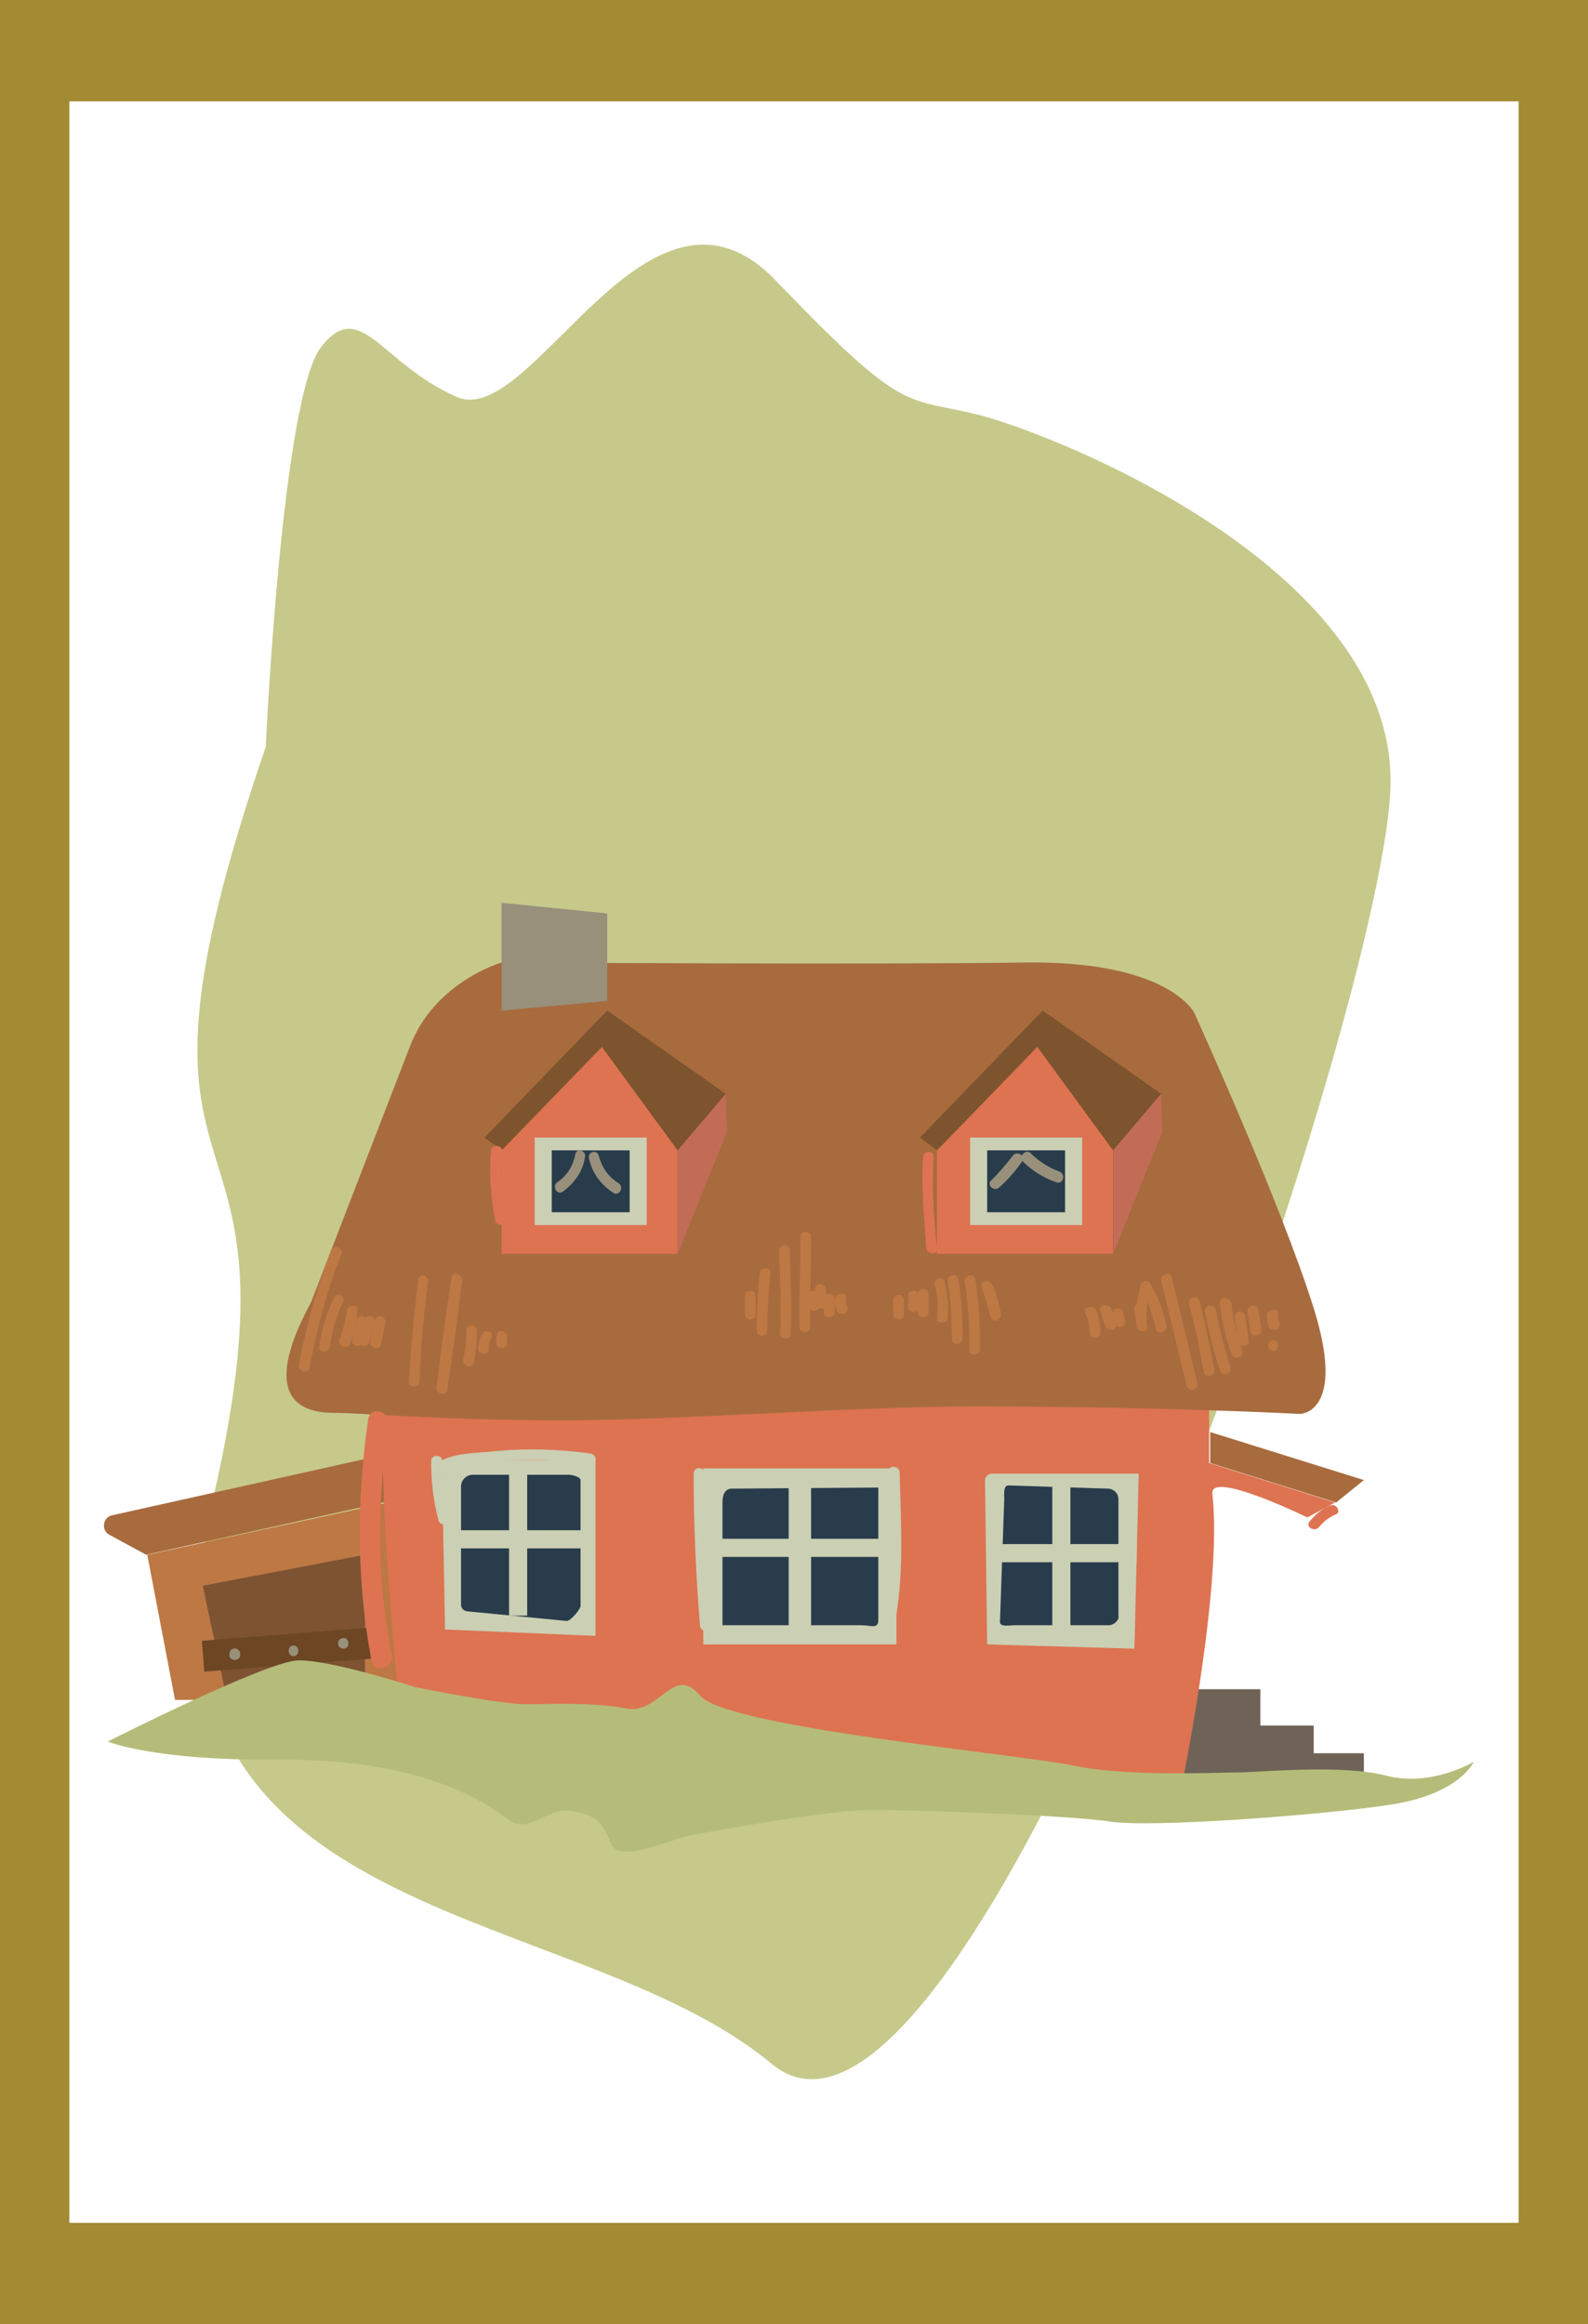 <?xml version="1.0" encoding="utf-8"?>
<!-- Generator: Adobe Illustrator 19.0.0, SVG Export Plug-In . SVG Version: 6.00 Build 0)  -->
<svg version="1.1" id="Layer_1" xmlns="http://www.w3.org/2000/svg" xmlns:xlink="http://www.w3.org/1999/xlink" x="0px" y="0px"
	 viewBox="0 0 148.8 217.8" style="enable-background:new 0 0 148.8 217.8;" xml:space="preserve">
<style type="text/css">
	.st0{fill:#A38B33;}
	.st1{fill:#FFFFFF;}
	.st2{fill:#C6C98A;}
	.st3{fill:#6F6358;}
	.st4{fill:#A86B3E;}
	.st5{fill:#BD7844;}
	.st6{fill:#7D5332;}
	.st7{fill:#6D4624;}
	.st8{fill:#DD7351;}
	.st9{fill:#CBCFB3;}
	.st10{fill:#283C4B;}
	.st11{fill:#7D542D;}
	.st12{fill:#C26C58;}
	.st13{fill:#98907B;}
	.st14{fill:#B5BC79;}
</style>
<g id="XMLID_1900_">
	<g id="XMLID_2377_">
		<rect id="XMLID_2380_" x="0" class="st0" width="148.8" height="217.8"/>
		<rect id="XMLID_2379_" x="6.5" y="9.5" class="st1" width="135.8" height="198.8"/>
		<path id="XMLID_2378_" class="st2" d="M24.9,70c0,0,1.5-32.8,5.2-37.5s5.6,1.6,12.7,4.7s17.9-23.4,29.9-10.9s12,10.9,18.7,12.5
			c6.7,1.6,38.9,14.1,38.9,34.4S91,209,72.3,193.4S10.7,180.9,20,140.3S8.8,116.9,24.9,70z"/>
	</g>
	<g id="XMLID_1901_">
		<polygon id="XMLID_2376_" class="st3" points="111.8,158.3 118.1,158.3 118.1,161.7 123.1,161.7 123.1,164.3 127.8,164.3 
			127.8,166.7 110.8,167.4 		"/>
		<polygon id="XMLID_2375_" class="st4" points="125.2,140.8 127.8,138.7 113.4,134.2 113.4,137.1 		"/>
		<polygon id="XMLID_2374_" class="st5" points="36.4,140.8 13.8,145.7 16.4,159.3 37.5,159.3 		"/>
		<polygon id="XMLID_2373_" class="st6" points="19,148.6 34.2,145.7 34.2,160.4 21.1,158.5 		"/>
		
			<rect id="XMLID_2372_" x="19" y="153.1" transform="matrix(0.997 -7.787272e-002 7.787272e-002 0.997 -11.948 2.6)" class="st7" width="16.7" height="2.9"/>
		<path id="XMLID_2371_" class="st4" d="M36.1,136.3L10.5,142c-0.9,0.2-1,1.4-0.3,1.8l3.5,1.9l22.6-5L36.1,136.3z"/>
		<path id="XMLID_2370_" class="st8" d="M35.7,129.8c0,0,0.2,10.2,0.4,13.6c0.2,4.5,1.4,17.8,1.4,17.8l73.2,6.3
			c0,0,3.9-18.8,2.9-27.5c-0.3-2.3,8.9,2.2,8.9,2.2l2.6-1.4l-11.8-3.7v-7.3H35.7z"/>
		<g id="XMLID_2357_">
			<polygon id="XMLID_2369_" class="st9" points="55.8,153.3 41.7,152.7 41.4,136.8 55.8,136.8 			"/>
			<path id="XMLID_2368_" class="st10" d="M53.1,151.9l-9.3-0.9c-0.3,0-0.6-0.3-0.6-0.6v-11.1c0-0.6,0.5-1.1,1.1-1.1h9
				c0.3,0,1.1,0.2,1.1,0.5v11.7C54.5,150.7,53.5,151.9,53.1,151.9z"/>
			<rect id="XMLID_2367_" x="42.3" y="143.4" class="st9" width="13" height="1.7"/>
			<rect id="XMLID_2366_" x="47.7" y="137" class="st9" width="1.7" height="14.4"/>
			<path id="XMLID_2365_" class="st9" d="M106.3,154.5l-13.8-0.4l-0.2-15.4c0-0.3,0.3-0.6,0.6-0.6h13.8L106.3,154.5z"/>
			<path id="XMLID_2364_" class="st10" d="M103.9,152.3h-8.8c-0.5,0-1.4,0.2-1.4-0.3l0.4-11.5c0-0.5-0.1-1.3,0.4-1.3l9.3,0.3
				c0.5,0,1,0.4,1,1v10.9C104.9,151.8,104.4,152.3,103.9,152.3z"/>
			<rect id="XMLID_2363_" x="92.8" y="144.7" class="st9" width="13.7" height="1.7"/>
			<rect id="XMLID_2362_" x="98.6" y="138.3" class="st9" width="1.7" height="14.4"/>
			<rect id="XMLID_2361_" x="65.9" y="137.6" class="st9" width="18.1" height="16.5"/>
			<path id="XMLID_2360_" class="st10" d="M80.7,152.3H67.7v-11.5c0-0.7,0.2-1.3,0.9-1.3l13.7-0.1v12.4
				C82.3,152.7,81.6,152.3,80.7,152.3z"/>
			<rect id="XMLID_2359_" x="65.9" y="144.2" class="st9" width="18.1" height="1.7"/>
			<rect id="XMLID_2358_" x="73.9" y="138.7" class="st9" width="2.1" height="14.4"/>
		</g>
		<path id="XMLID_2356_" class="st4" d="M38.4,98.1c0,0-8.9,23-9.2,23.8c-0.3,0.8-6.3,10.5,2.1,10.5c2.5,0,10.2,0.7,21.5,0.7
			c11,0,26.7-1.3,38.6-1.3c17.3,0,30.4,0.7,30.4,0.7s4.4,0,1.3-9.9c-3.1-9.9-11.2-27.7-11.2-27.7S109.5,90,96,90.2s-49,0-49,0
			S40.7,92,38.4,98.1z"/>
		<g id="XMLID_2350_">
			<polygon id="XMLID_2355_" class="st8" points="47,107.8 56.4,98.1 63.5,107.8 63.5,117.5 47,117.5 			"/>
			<rect id="XMLID_2354_" x="50.1" y="106.6" class="st9" width="10.5" height="8.2"/>
			<rect id="XMLID_2353_" x="51.7" y="107.8" class="st10" width="7.3" height="5.8"/>
			<polygon id="XMLID_2352_" class="st11" points="47,107.8 45.4,106.6 56.9,94.7 68,102.5 63.5,117.5 63.5,107.8 56.4,98.1 			"/>
			<polygon id="XMLID_2351_" class="st12" points="63.5,107.8 63.5,117.5 68.1,106.1 68,102.5 			"/>
		</g>
		<g id="XMLID_2344_">
			<polygon id="XMLID_2349_" class="st8" points="87.8,107.8 97.2,98.1 104.3,107.8 104.3,117.5 87.8,117.5 			"/>
			<rect id="XMLID_2348_" x="90.9" y="106.6" class="st9" width="10.5" height="8.2"/>
			<rect id="XMLID_2347_" x="92.5" y="107.8" class="st10" width="7.3" height="5.8"/>
			<polygon id="XMLID_2346_" class="st11" points="87.8,107.8 86.2,106.6 97.7,94.7 108.8,102.5 104.3,117.5 104.3,107.8 97.2,98.1 
							"/>
			<polygon id="XMLID_2345_" class="st12" points="104.3,107.8 104.3,117.5 108.9,106.1 108.8,102.5 			"/>
		</g>
		<polygon id="XMLID_2343_" class="st13" points="56.9,93.8 47,94.7 47,84.6 56.9,85.6 		"/>
		<path id="XMLID_2342_" class="st14" d="M10.1,163.2c0,0,14.8-7.5,17.8-7.6s11,2.5,11,2.5s7.9,1.6,10.3,1.6c2.4,0,6.4-0.2,9.5,0.4
			s4.4-4.2,6.9-1.2c2.5,3,30.2,5.5,35.2,6.6c5,1,13,0.6,15.1,0.6c2,0,9.8-0.8,14,0.3c4.2,1.1,8.2-1.3,8.2-1.3s-1.3,3-7.7,4
			c-6.4,1-22.6,2.2-26.4,1.6c-3.8-0.6-18.7-1.1-22.4-1.1c-3.7,0-14.9,2-16.9,2.4c-2.4,0.5-6.7,2.7-7.5,0.7s-1.3-2.6-3.7-3
			c-2.2-0.4-3.9,2.3-5.9,0.8c-3.4-2.6-9.7-5.7-21.5-5.6S10.1,163.2,10.1,163.2z"/>
		<g id="XMLID_2334_">
			<path id="XMLID_697_" class="st8" d="M34.5,133c-1.1,7.7-1.1,15,0.3,22.6c0.2,1.3,2.2,0.7,1.9-0.5c-1.4-7.3-1.4-14.2-0.3-21.5
				C36.6,132.2,34.7,131.7,34.5,133L34.5,133z"/>
		</g>
		<g id="XMLID_2326_">
			<path id="XMLID_696_" class="st8" d="M124.6,141.1c-0.8,0.3-1.4,0.9-1.9,1.5c-0.4,0.5,0.5,1,0.9,0.5c0.4-0.5,0.9-0.9,1.6-1.2
				C125.7,141.7,125.2,140.8,124.6,141.1L124.6,141.1z"/>
		</g>
		<g id="XMLID_2318_">
			<path id="XMLID_695_" class="st8" d="M86.5,108.4c-0.2,2.9,0.1,5.7,0.3,8.6c0.1,0.6,1.1,0.6,1,0c-0.3-2.9-0.5-5.7-0.3-8.6
				C87.5,107.8,86.5,107.8,86.5,108.4L86.5,108.4z"/>
		</g>
		<g id="XMLID_2310_">
			<path id="XMLID_694_" class="st8" d="M46,107.9c-0.2,2.2,0,4.3,0.4,6.5c0.1,0.6,1.1,0.4,1-0.3c-0.4-2.1-0.5-4.1-0.3-6.2
				C47,107.2,46,107.2,46,107.9L46,107.9z"/>
		</g>
		<g id="XMLID_2301_">
			<path id="XMLID_691_" class="st13" d="M53.9,108.2c-0.2,1.1-0.8,2-1.7,2.6c-0.5,0.4,0,1.2,0.5,0.9c1.1-0.8,1.9-1.9,2.1-3.2
				C55,107.8,54,107.5,53.9,108.2L53.9,108.2z"/>
		</g>
		<g id="XMLID_2293_">
			<path id="XMLID_690_" class="st13" d="M55.2,108.6c0.3,1.4,1.2,2.5,2.3,3.2c0.5,0.3,1-0.5,0.5-0.9c-1-0.6-1.6-1.5-1.9-2.6
				C56,107.7,55,107.9,55.2,108.6L55.2,108.6z"/>
		</g>
		<g id="XMLID_2285_">
			<path id="XMLID_688_" class="st13" d="M94.9,108.3c-0.6,0.8-1.3,1.6-2,2.3c-0.5,0.4,0.2,1.1,0.7,0.7c0.8-0.7,1.6-1.6,2.2-2.5
				C96.1,108.3,95.3,107.8,94.9,108.3L94.9,108.3z"/>
		</g>
		<g id="XMLID_2277_">
			<path id="XMLID_686_" class="st13" d="M95.8,108.8c0.9,0.9,2,1.6,3.2,2c0.6,0.2,0.9-0.7,0.3-1c-1.1-0.4-2-1-2.8-1.8
				C96.1,107.7,95.4,108.4,95.8,108.8L95.8,108.8z"/>
		</g>
		<g id="XMLID_2269_">
			<path id="XMLID_685_" class="st13" d="M21.5,155c0,0,0,0.1,0,0.1c0,0.6,1,0.6,1,0c0,0,0-0.1,0-0.1
				C22.5,154.3,21.5,154.3,21.5,155L21.5,155z"/>
		</g>
		<g id="XMLID_2261_">
			<path id="XMLID_684_" class="st13" d="M27.5,155.2c0.6,0,0.6-1,0-1C26.9,154.2,26.9,155.2,27.5,155.2L27.5,155.2z"/>
		</g>
		<g id="XMLID_2252_">
			<path id="XMLID_683_" class="st13" d="M32.2,154.5c0.6,0,0.6-1,0-1C31.5,153.5,31.5,154.5,32.2,154.5L32.2,154.5z"/>
		</g>
		<g id="XMLID_2244_">
			<path id="XMLID_682_" class="st9" d="M65,138.1c0,4.8,0.2,9.5,0.6,14.3c0.1,0.6,1.1,0.6,1,0c-0.4-4.7-0.6-9.5-0.6-14.3
				C66,137.4,65,137.4,65,138.1L65,138.1z"/>
		</g>
		<g id="XMLID_2236_">
			<path id="XMLID_681_" class="st9" d="M83.3,137.9c0.1,4.9,0.5,9.9-0.6,14.6c-0.1,0.6,0.8,0.9,1,0.3c1.1-4.9,0.7-9.9,0.6-14.9
				C84.2,137.3,83.2,137.3,83.3,137.9L83.3,137.9z"/>
		</g>
		<g id="XMLID_2228_">
			<path id="XMLID_680_" class="st9" d="M40.4,136.9c0,1.9,0.2,3.8,0.7,5.6c0.2,0.6,1.1,0.4,1-0.3c-0.5-1.8-0.7-3.5-0.7-5.4
				C41.4,136.3,40.4,136.3,40.4,136.9L40.4,136.9z"/>
		</g>
		<g id="XMLID_2220_">
			<path id="XMLID_679_" class="st9" d="M55.3,136.2c-3-0.4-6-0.5-9-0.2c-1.8,0.2-4.3,0.1-5.7,1.4c-0.5,0.4,0.2,1.2,0.7,0.7
				c1.5-1.4,5.3-1.2,7.3-1.3c2.2-0.1,4.4,0.1,6.6,0.4C56,137.3,56,136.3,55.3,136.2L55.3,136.2z"/>
		</g>
		<g id="XMLID_2212_">
			<path id="XMLID_678_" class="st5" d="M31,117.2c-1.3,3.5-2.3,7-3,10.7c-0.1,0.6,0.8,0.9,1,0.3c0.7-3.7,1.6-7.2,3-10.7
				C32.2,116.9,31.2,116.6,31,117.2L31,117.2z"/>
		</g>
		<g id="XMLID_2203_">
			<path id="XMLID_677_" class="st5" d="M31.3,121.6c-0.7,1.5-1.2,3-1.4,4.6c-0.1,0.6,0.9,0.6,1,0c0.2-1.4,0.6-2.8,1.2-4.1
				C32.5,121.5,31.6,121,31.3,121.6L31.3,121.6z"/>
		</g>
		<g id="XMLID_2195_">
			<path id="XMLID_676_" class="st5" d="M32.5,122.8c-0.1,1-0.4,1.9-0.7,2.8c-0.2,0.6,0.8,0.9,1,0.3c0.4-1,0.6-2,0.7-3.1
				C33.6,122.2,32.6,122.2,32.5,122.8L32.5,122.8z"/>
		</g>
		<g id="XMLID_2187_">
			<path id="XMLID_675_" class="st5" d="M33.4,123.7c-0.1,0.6-0.3,1.2-0.4,1.8c-0.2,0.6,0.8,0.9,1,0.3c0.1-0.6,0.3-1.2,0.4-1.8
				C34.5,123.3,33.6,123.1,33.4,123.7L33.4,123.7z"/>
		</g>
		<g id="XMLID_2179_">
			<path id="XMLID_674_" class="st5" d="M34.1,123.7c-0.2,0.6-0.3,1.2-0.5,1.8c-0.2,0.6,0.8,0.9,1,0.3c0.2-0.6,0.3-1.2,0.5-1.8
				C35.3,123.3,34.3,123.1,34.1,123.7L34.1,123.7z"/>
		</g>
		<g id="XMLID_2171_">
			<path id="XMLID_673_" class="st5" d="M35.1,123.7c-0.1,0.7-0.3,1.3-0.4,2c-0.1,0.6,0.8,0.9,1,0.3c0.1-0.7,0.3-1.3,0.4-2
				C36.2,123.3,35.3,123.1,35.1,123.7L35.1,123.7z"/>
		</g>
		<g id="XMLID_2163_">
			<path id="XMLID_672_" class="st5" d="M39.2,119.9c-0.4,3.2-0.7,6.4-0.9,9.6c0,0.6,1,0.6,1,0c0.1-3.1,0.4-6.2,0.8-9.3
				C40.2,119.5,39.3,119.2,39.2,119.9L39.2,119.9z"/>
		</g>
		<g id="XMLID_2154_">
			<path id="XMLID_671_" class="st5" d="M42.3,119.7c-0.5,3.4-1,6.9-1.4,10.3c-0.1,0.6,0.9,0.9,1,0.3c0.5-3.4,1-6.9,1.4-10.3
				C43.4,119.4,42.4,119.1,42.3,119.7L42.3,119.7z"/>
		</g>
		<g id="XMLID_2146_">
			<path id="XMLID_670_" class="st5" d="M43.7,124.7c0,0.9-0.1,1.8-0.3,2.7c-0.1,0.6,0.8,0.9,1,0.3c0.2-1,0.3-2,0.3-2.9
				C44.7,124,43.7,124,43.7,124.7L43.7,124.7z"/>
		</g>
		<g id="XMLID_2138_">
			<path id="XMLID_669_" class="st5" d="M45.2,125c-0.3,0.4-0.4,0.9-0.4,1.4c0,0.6,1.1,0.6,1,0c0-0.3,0-0.6,0.2-0.9
				C46.4,124.9,45.5,124.4,45.2,125L45.2,125z"/>
		</g>
		<g id="XMLID_2130_">
			<path id="XMLID_668_" class="st5" d="M46.5,125.2c0,0.2,0,0.5,0,0.7c0,0.6,1,0.6,1,0c0-0.2,0-0.5,0-0.7
				C47.5,124.6,46.5,124.6,46.5,125.2L46.5,125.2z"/>
		</g>
		<g id="XMLID_2122_">
			<path id="XMLID_667_" class="st5" d="M69.8,121.4c0,0.6,0,1.2,0,1.8c0,0.6,1,0.6,1,0c0-0.6,0-1.2,0-1.8
				C70.8,120.8,69.8,120.8,69.8,121.4L69.8,121.4z"/>
		</g>
		<g id="XMLID_2114_">
			<path id="XMLID_666_" class="st5" d="M71.2,119.3c-0.2,1.8-0.3,3.6-0.3,5.4c0,0.6,1,0.6,1,0c0-1.8,0.1-3.6,0.3-5.4
				C72.3,118.7,71.3,118.7,71.2,119.3L71.2,119.3z"/>
		</g>
		<g id="XMLID_2105_">
			<path id="XMLID_665_" class="st5" d="M73,117.2c0.1,2.6,0.2,5.2,0.1,7.8c0,0.6,1,0.6,1,0c0.1-2.6,0-5.2-0.1-7.8
				C74,116.5,73,116.5,73,117.2L73,117.2z"/>
		</g>
		<g id="XMLID_2097_">
			<path id="XMLID_664_" class="st5" d="M75,115.9c0,2.8-0.1,5.6-0.1,8.5c0,0.6,1,0.6,1,0c0-2.8,0.1-5.6,0.1-8.5
				C76,115.3,75,115.3,75,115.9L75,115.9z"/>
		</g>
		<g id="XMLID_2089_">
			<path id="XMLID_663_" class="st5" d="M75.8,121.4c0,0.3,0,0.7,0,1c0,0.6,1,0.6,1,0c0-0.3,0-0.7,0-1
				C76.8,120.8,75.8,120.8,75.8,121.4L75.8,121.4z"/>
		</g>
		<g id="XMLID_2081_">
			<path id="XMLID_662_" class="st5" d="M76.4,120.8c0,0.5,0.1,0.9,0.1,1.4c0.1,0.6,1.1,0.6,1,0c0-0.5-0.1-0.9-0.1-1.4
				C77.3,120.2,76.3,120.2,76.4,120.8L76.4,120.8z"/>
		</g>
		<g id="XMLID_2073_">
			<path id="XMLID_661_" class="st5" d="M77.2,121.7c0,0.4,0,0.8,0,1.3c0,0.6,1,0.6,1,0c0-0.4,0-0.8,0-1.3
				C78.2,121.1,77.2,121.1,77.2,121.7L77.2,121.7z"/>
		</g>
		<g id="XMLID_2065_">
			<path id="XMLID_660_" class="st5" d="M78.2,121.7c0,0.4,0,0.8,0.2,1.1c0.2,0.6,1.2,0.3,1-0.3c-0.1-0.3-0.2-0.5-0.1-0.9
				C79.3,121.1,78.3,121.1,78.2,121.7L78.2,121.7z"/>
		</g>
		<g id="XMLID_2056_">
			<path id="XMLID_659_" class="st5" d="M83.7,121.8c0,0.5,0,0.9,0,1.4c0,0.6,1,0.6,1,0c0-0.5,0-0.9,0-1.4
				C84.7,121.2,83.7,121.2,83.7,121.8L83.7,121.8z"/>
		</g>
		<g id="XMLID_2048_">
			<path id="XMLID_658_" class="st5" d="M85.1,121.4c0,0.4,0,0.8,0,1.1c0,0.6,1,0.6,1,0c0-0.4,0-0.8,0-1.1
				C86.1,120.8,85.1,120.8,85.1,121.4L85.1,121.4z"/>
		</g>
		<g id="XMLID_2040_">
			<path id="XMLID_657_" class="st5" d="M86,121.3c0,0.6,0,1.1,0,1.7c0,0.6,1,0.6,1,0c0-0.6,0-1.1,0-1.7C87,120.6,86,120.6,86,121.3
				L86,121.3z"/>
		</g>
		<g id="XMLID_2032_">
			<path id="XMLID_656_" class="st5" d="M87.6,120.4c0.3,1,0.3,2.1,0.2,3.1c-0.1,0.6,0.9,0.6,1,0c0.1-1.1,0-2.3-0.3-3.4
				C88.4,119.5,87.4,119.8,87.6,120.4L87.6,120.4z"/>
		</g>
		<g id="XMLID_2024_">
			<path id="XMLID_655_" class="st5" d="M88.8,120.1c0.3,1.8,0.4,3.6,0.4,5.4c0,0.6,1,0.6,1,0c0-1.9-0.1-3.8-0.4-5.6
				C89.7,119.2,88.7,119.5,88.8,120.1L88.8,120.1z"/>
		</g>
		<g id="XMLID_2016_">
			<path id="XMLID_654_" class="st5" d="M90.4,120.1c0.3,2.1,0.5,4.2,0.4,6.4c0,0.6,1,0.6,1,0c0.1-2.2-0.1-4.4-0.4-6.6
				C91.2,119.2,90.3,119.5,90.4,120.1L90.4,120.1z"/>
		</g>
		<g id="XMLID_2008_">
			<path id="XMLID_653_" class="st5" d="M92,120.7c0.3,0.9,0.6,1.8,0.8,2.7c0.1,0.6,1.1,0.4,1-0.3c-0.2-0.9-0.4-1.8-0.8-2.7
				C92.7,119.8,91.7,120.1,92,120.7L92,120.7z"/>
		</g>
		<g id="XMLID_2000_">
			<path id="XMLID_652_" class="st5" d="M101.7,123.1c0.3,0.6,0.4,1.2,0.4,1.8c0,0.6,1,0.6,1,0c0-0.7-0.1-1.4-0.4-2.1
				C102.4,122.2,101.4,122.5,101.7,123.1L101.7,123.1z"/>
		</g>
		<g id="XMLID_1993_">
			<path id="XMLID_651_" class="st5" d="M103.1,122.9c0.2,0.5,0.3,1,0.5,1.4c0.2,0.6,1.2,0.3,1-0.3c-0.2-0.5-0.3-1-0.5-1.4
				C103.8,122.1,102.9,122.3,103.1,122.9L103.1,122.9z"/>
		</g>
		<g id="XMLID_1986_">
			<path id="XMLID_650_" class="st5" d="M104.3,123c-0.1,0.4,0,0.7,0.2,1.1c0.3,0.6,1.2,0.1,0.9-0.5c-0.1-0.1-0.1-0.2-0.1-0.3
				C105.4,122.6,104.4,122.3,104.3,123L104.3,123z"/>
		</g>
		<g id="XMLID_1961_">
			<path id="XMLID_649_" class="st5" d="M106.3,122.7c0.1,0.5,0.1,1.1,0.2,1.6c0.3,0,0.7,0,1,0c-0.2-1.2,0-2.4,0.3-3.6
				c-0.3,0-0.6,0.1-0.9,0.1c0.7,1.2,1.1,2.4,1.4,3.7c0.1,0.6,1.1,0.4,1-0.3c-0.3-1.4-0.8-2.7-1.5-3.9c-0.2-0.4-0.8-0.3-0.9,0.1
				c-0.4,1.3-0.5,2.6-0.4,3.9c0.1,0.6,1.1,0.6,1,0c-0.1-0.5-0.1-1.1-0.2-1.6C107.2,122,106.2,122,106.3,122.7L106.3,122.7z"/>
		</g>
		<g id="XMLID_1952_">
			<path id="XMLID_648_" class="st5" d="M108.8,120c0.8,3.3,1.6,6.6,2.4,9.9c0.2,0.6,1.1,0.4,1-0.3c-0.8-3.3-1.6-6.6-2.4-9.9
				C109.7,119.1,108.7,119.4,108.8,120L108.8,120z"/>
		</g>
		<g id="XMLID_1945_">
			<path id="XMLID_647_" class="st5" d="M111.4,122.2c0.6,2.1,1,4.2,1.4,6.4c0.1,0.6,1.1,0.4,1-0.3c-0.4-2.1-0.9-4.3-1.4-6.4
				C112.2,121.3,111.3,121.6,111.4,122.2L111.4,122.2z"/>
		</g>
		<g id="XMLID_1937_">
			<path id="XMLID_646_" class="st5" d="M112.9,123c0.4,1.8,0.8,3.6,1.4,5.4c0.2,0.6,1.2,0.4,1-0.3c-0.6-1.8-1-3.6-1.4-5.4
				C113.8,122.1,112.8,122.3,112.9,123L112.9,123z"/>
		</g>
		<g id="XMLID_1930_">
			<path id="XMLID_645_" class="st5" d="M114.3,122.1c0.2,1.6,0.5,3.2,1.1,4.8c0.2,0.6,1.2,0.3,1-0.3c-0.5-1.5-0.9-3-1-4.5
				C115.2,121.5,114.2,121.5,114.3,122.1L114.3,122.1z"/>
		</g>
		<g id="XMLID_1923_">
			<path id="XMLID_644_" class="st5" d="M115.7,123.4c0.1,0.8,0.2,1.5,0.3,2.3c0.1,0.6,1.1,0.6,1,0c-0.1-0.8-0.2-1.5-0.3-2.3
				C116.7,122.8,115.7,122.7,115.7,123.4L115.7,123.4z"/>
		</g>
		<g id="XMLID_1916_">
			<path id="XMLID_643_" class="st5" d="M116.9,123c0.1,0.6,0.2,1.2,0.3,1.8c0.1,0.6,1.1,0.4,1-0.3c-0.1-0.6-0.2-1.2-0.3-1.8
				C117.7,122.1,116.8,122.3,116.9,123L116.9,123z"/>
		</g>
		<g id="XMLID_1909_">
			<path id="XMLID_642_" class="st5" d="M118.7,123.2c0,0.4,0,0.8,0.2,1.1c0.2,0.6,1.2,0.3,1-0.3c-0.1-0.3-0.2-0.5-0.1-0.9
				C119.8,122.6,118.8,122.6,118.7,123.2L118.7,123.2z"/>
		</g>
		<g id="XMLID_1902_">
			<path id="XMLID_641_" class="st5" d="M119.3,126.6c0.6,0,0.6-1,0-1C118.7,125.6,118.7,126.6,119.3,126.6L119.3,126.6z"/>
		</g>
	</g>
</g>
</svg>
